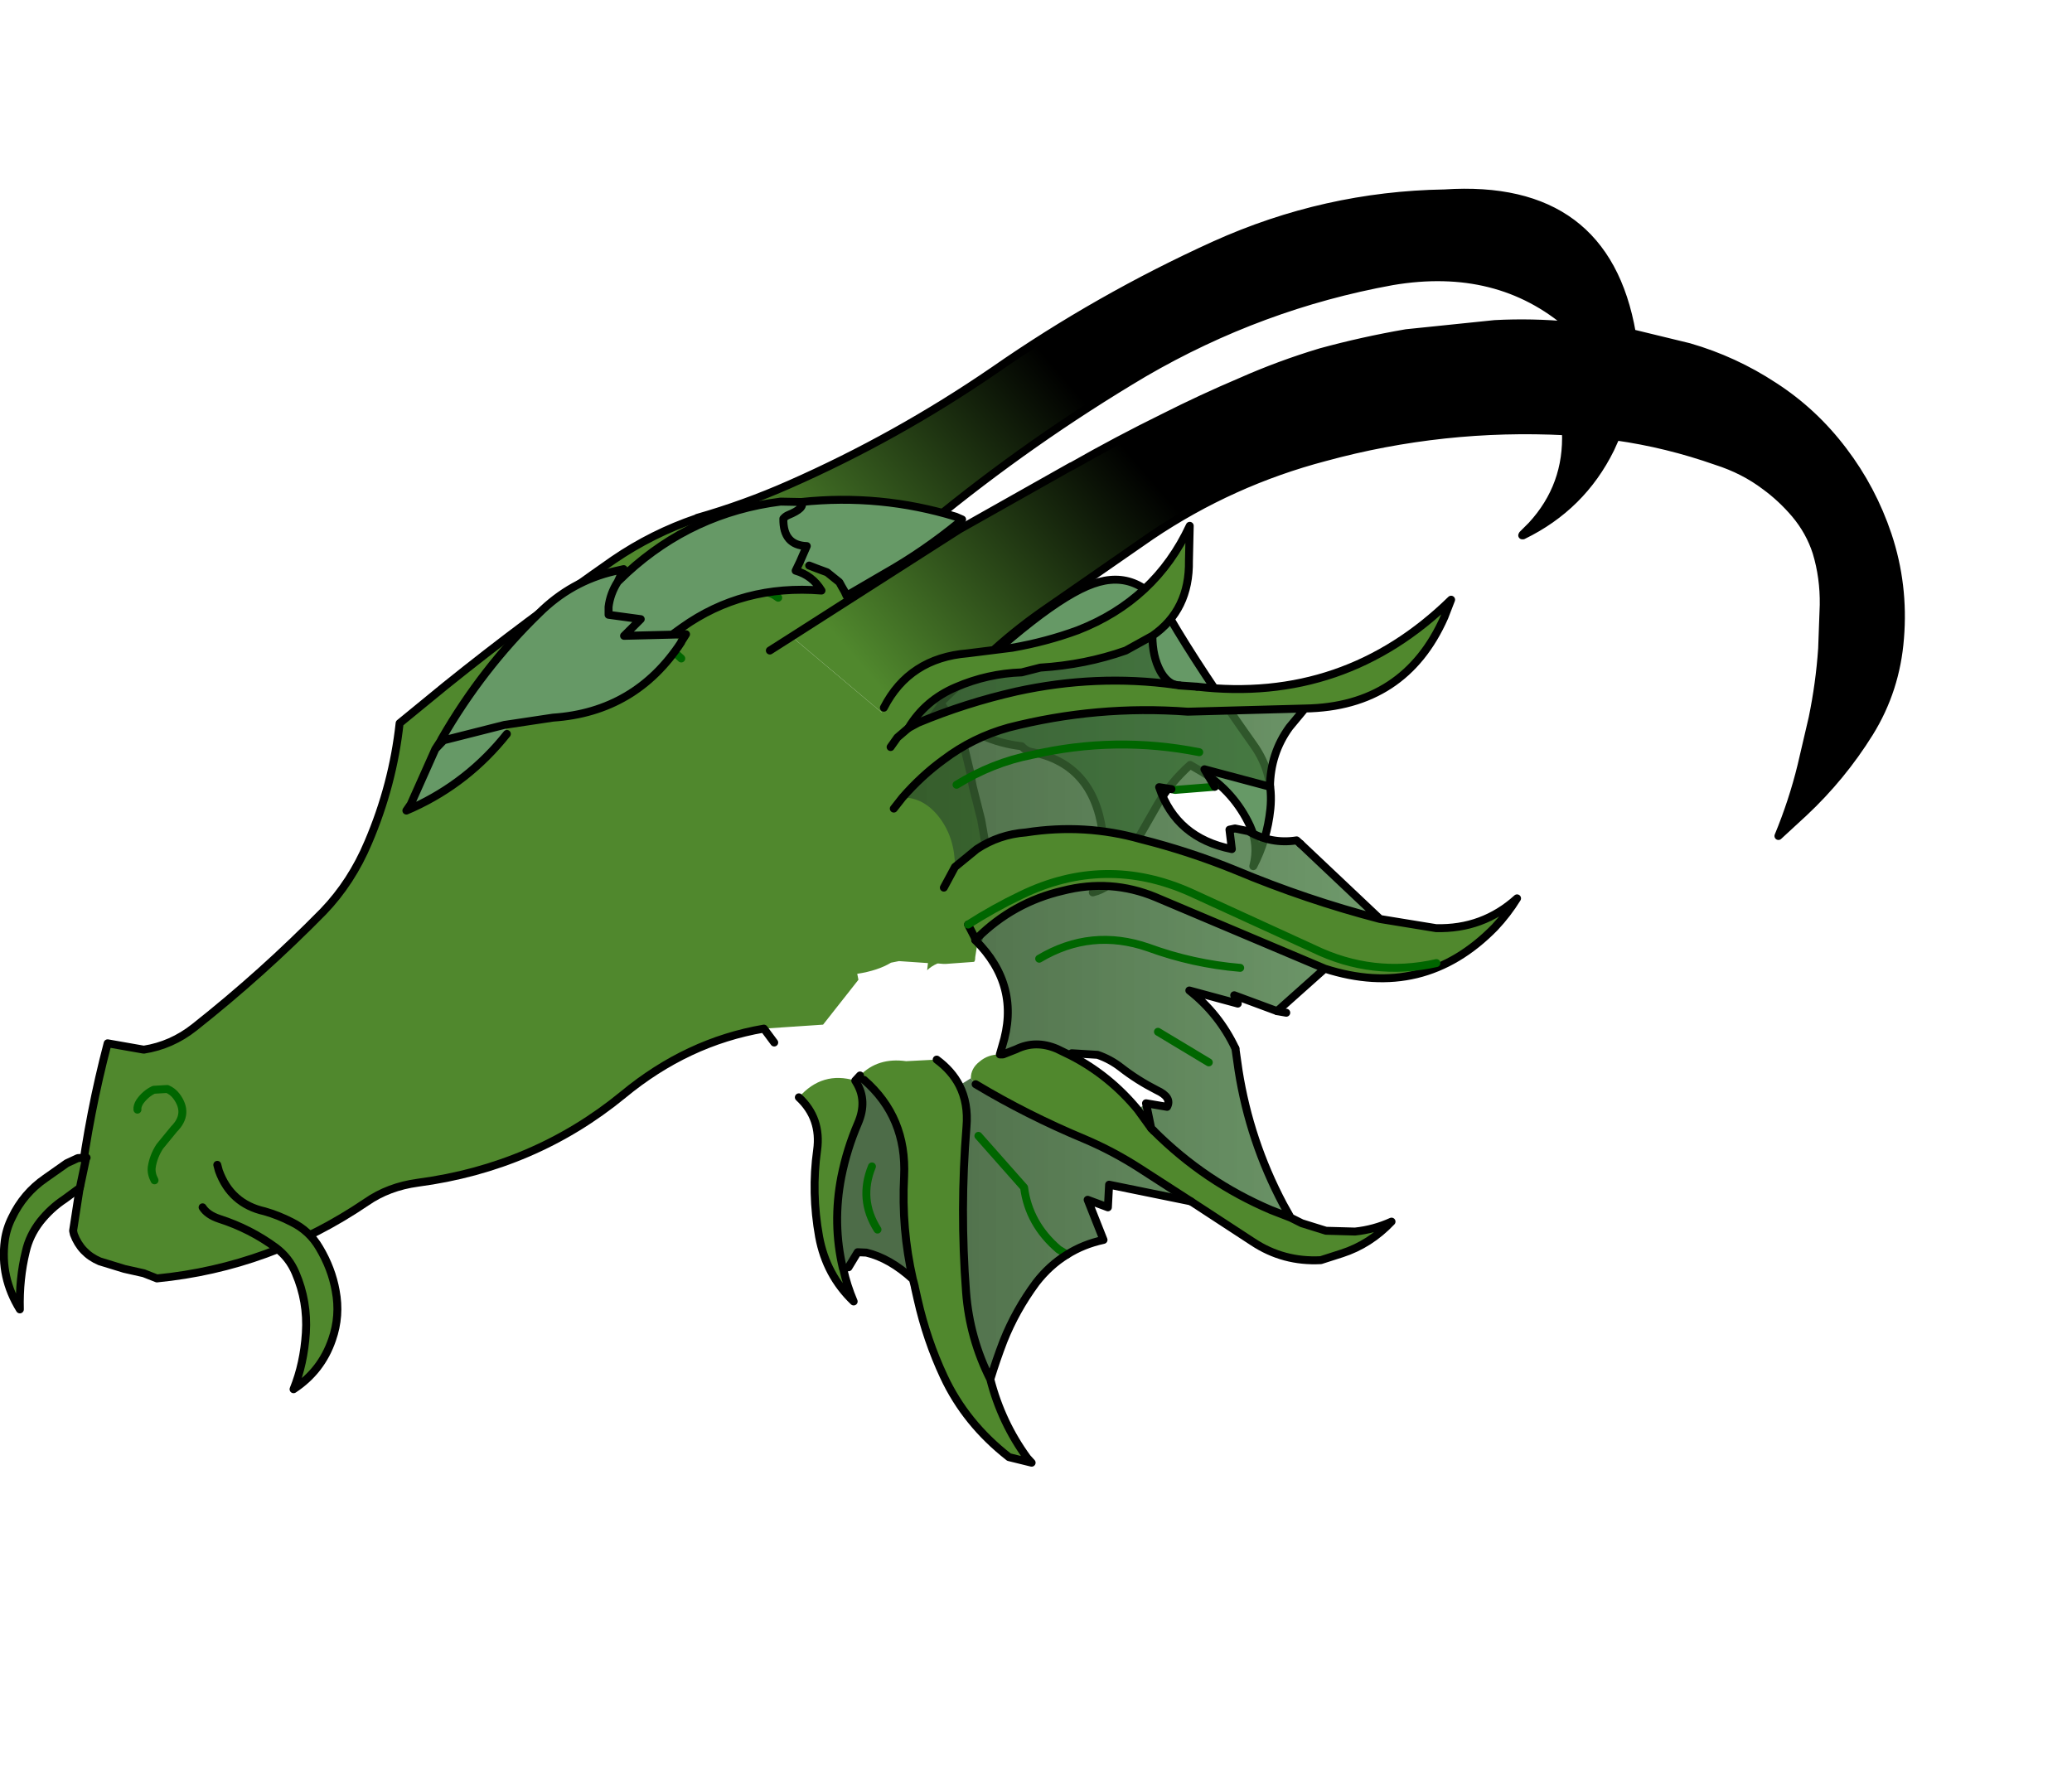 <svg xmlns:xlink="http://www.w3.org/1999/xlink" xmlns="http://www.w3.org/2000/svg" height="224.65px" width="260.8px">
  <g transform="matrix(1.0, 0.0, 0.0, 1.0, 89.35, 116.1)">
    <g data-characterId="1654" height="137.7" transform="matrix(1.0, 0.0, 0.0, 1.0, -80.65, -92.35)" width="231.05" xlink:href="#shape0"><g id="shape0" transform="matrix(1.0, 0.0, 0.0, 1.0, 80.65, 92.35)">
      <path d="M45.55 -57.4 Q51.25 -60.65 57.15 -63.55 61.9 -65.95 66.85 -68.05 71.7 -70.2 76.85 -71.75 82.15 -73.2 87.65 -74.15 L98.8 -75.3 Q103.5 -75.55 108.25 -75.1 99.2 -82.95 85.9 -80.7 69.35 -77.7 54.65 -69.15 40.4 -60.7 27.65 -50.2 L24.25 -50.5 Q12.9 -51.45 2.15 -47.3 L2.0 -47.75 -1.4 -50.15 -1.6 -50.9 Q4.35 -52.6 10.0 -55.1 23.5 -61.05 35.75 -69.45 48.9 -78.6 63.55 -85.25 77.4 -91.5 92.45 -91.75 112.75 -93.1 116.05 -74.15 L123.25 -72.4 Q128.95 -70.75 133.9 -67.5 138.95 -64.25 142.65 -59.35 146.3 -54.55 148.25 -48.75 150.35 -42.45 149.8 -35.75 149.3 -29.25 145.95 -23.85 142.5 -18.3 137.7 -13.8 L134.5 -10.85 Q136.3 -15.2 137.4 -19.7 L138.8 -25.7 Q139.7 -30.05 140.0 -34.45 L140.2 -39.95 Q140.25 -43.4 139.3 -46.55 138.45 -49.2 136.6 -51.4 134.9 -53.4 132.85 -54.9 130.15 -56.95 126.7 -58.05 120.45 -60.25 114.05 -61.15 L107.75 -61.8 107.6 -62.35 107.75 -61.8 114.05 -61.15 114.05 -61.2 114.55 -62.8 114.05 -61.2 114.05 -61.15 113.35 -59.6 Q109.75 -52.3 102.35 -48.7 L102.3 -48.8 103.45 -49.95 Q108.05 -54.95 107.75 -61.8 92.3 -62.6 77.45 -58.55 65.65 -55.45 55.55 -48.65 L41.85 -39.15 Q34.5 -34.0 28.9 -27.05 L28.15 -26.0 24.3 -24.15 10.3 -35.95 31.4 -49.45 45.5 -57.4 45.55 -57.4 M115.65 -71.25 L116.05 -74.15 115.65 -71.25 M116.05 -74.15 L108.25 -75.1 116.05 -74.15" fill="url(#gradient0)" fill-rule="evenodd" stroke="none"/>
      <path d="M27.65 -50.2 L31.4 -49.45 10.3 -35.95 24.3 -24.15 28.15 -26.0 28.45 -26.1 29.55 -26.55 30.95 -24.75 31.95 -22.3 32.9 -18.35 32.95 -17.8 33.1 -17.05 34.15 -12.9 34.65 -10.05 34.8 -6.75 34.65 -1.3 34.55 -0.2 Q34.55 0.7 34.1 1.4 L33.95 1.75 33.65 2.0 33.4 2.05 33.4 2.25 33.7 2.5 33.4 4.4 Q33.4 5.0 33.2 5.0 L29.75 5.25 29.35 5.25 28.75 5.2 28.65 5.2 Q27.85 5.55 27.35 6.05 L27.45 5.15 23.8 4.9 22.8 5.1 Q21.15 6.1 18.55 6.5 L18.7 7.25 14.25 12.9 6.8 13.4 Q-2.85 15.05 -10.9 21.7 -22.05 30.85 -36.75 32.8 -40.45 33.3 -43.25 35.25 -55.35 43.45 -69.6 44.85 L-71.25 44.2 -73.7 43.65 -76.8 42.7 Q-79.15 41.7 -80.05 39.3 L-80.15 38.85 -79.25 33.0 Q-78.1 24.0 -75.8 15.25 L-71.25 16.05 Q-67.75 15.5 -64.9 13.25 -56.3 6.45 -48.65 -1.35 -45.1 -5.05 -43.0 -10.05 -39.9 -17.3 -39.05 -25.05 L-33.25 -29.8 Q-23.05 -38.0 -12.15 -45.6 -7.25 -48.95 -1.65 -50.85 L-1.6 -50.9 -1.4 -50.15 2.0 -47.75 2.15 -47.3 Q12.9 -51.45 24.25 -50.5 L27.65 -50.2 M-0.5 -46.3 L2.15 -47.3 -0.5 -46.3 M8.6 -40.85 L8.0 -41.25 3.45 -43.15 8.0 -41.25 8.6 -40.85 M18.05 -46.1 Q16.8 -48.55 13.8 -49.5 16.8 -48.55 18.05 -46.1 M7.55 -34.2 L10.3 -35.95 7.55 -34.2 M-69.9 32.5 Q-70.35 31.65 -70.25 30.85 -70.05 29.5 -69.25 28.25 L-67.45 26.05 Q-65.5 24.1 -67.15 21.9 -67.6 21.3 -68.3 21.0 L-70.0 21.1 Q-71.05 21.6 -71.75 22.6 -72.1 23.15 -72.05 23.6 -72.1 23.15 -71.75 22.6 -71.05 21.6 -70.0 21.1 L-68.3 21.0 Q-67.6 21.3 -67.15 21.9 -65.5 24.1 -67.45 26.05 L-69.25 28.25 Q-70.05 29.5 -70.25 30.85 -70.35 31.65 -69.9 32.5 M-3.6 -33.2 Q-6.6 -36.05 -10.95 -36.8 -6.6 -36.05 -3.6 -33.2" fill="#50882d" fill-rule="evenodd" stroke="none"/>
      <path d="M33.95 1.75 L33.7 2.5 33.4 2.25 33.65 2.0 33.95 1.75" fill="url(#gradient1)" fill-rule="evenodd" stroke="none"/>
      <path d="M45.55 -57.4 Q51.25 -60.65 57.15 -63.55 61.9 -65.95 66.85 -68.05 71.7 -70.2 76.85 -71.75 82.15 -73.2 87.65 -74.15 L98.8 -75.3 Q103.5 -75.55 108.25 -75.1 99.2 -82.95 85.9 -80.7 69.35 -77.7 54.65 -69.15 40.4 -60.7 27.65 -50.2 L31.4 -49.45 45.5 -57.4 M2.15 -47.3 Q12.9 -51.45 24.25 -50.5 L27.65 -50.2 M116.05 -74.15 Q112.75 -93.1 92.45 -91.75 77.4 -91.5 63.55 -85.25 48.9 -78.6 35.75 -69.45 23.5 -61.05 10.0 -55.1 4.35 -52.6 -1.6 -50.9 L-1.65 -50.85 Q-7.25 -48.95 -12.15 -45.6 -23.05 -38.0 -33.25 -29.8 L-39.05 -25.05 Q-39.9 -17.3 -43.0 -10.05 -45.1 -5.05 -48.65 -1.35 -56.3 6.45 -64.9 13.25 -67.75 15.5 -71.25 16.05 L-75.8 15.25 Q-78.1 24.0 -79.25 33.0 L-80.15 38.85 -80.05 39.3 Q-79.15 41.7 -76.8 42.7 L-73.7 43.65 -71.25 44.2 -69.6 44.85 Q-55.35 43.45 -43.25 35.25 -40.45 33.3 -36.75 32.8 -22.05 30.85 -10.9 21.7 -2.85 15.05 6.8 13.4 L8.1 15.15 M2.15 -47.3 L-0.5 -46.3 M29.55 -26.55 L28.9 -27.05 28.15 -26.0 28.45 -26.1 29.55 -26.55 30.95 -24.75 31.95 -22.3 32.9 -18.35 32.95 -17.8 33.1 -17.05 34.15 -12.9 34.65 -10.05 34.8 -6.75 34.65 -1.3 34.55 -0.2 Q34.55 0.7 34.1 1.4 L33.95 1.75 33.7 2.5 33.4 2.25 33.65 2.0 33.95 1.75 M10.3 -35.95 L7.55 -34.2 M31.4 -49.45 L10.3 -35.95 M102.3 -48.8 L103.45 -49.95 Q108.05 -54.95 107.75 -61.8 92.3 -62.6 77.45 -58.55 65.65 -55.45 55.55 -48.65 L41.85 -39.15 Q34.5 -34.0 28.9 -27.05 M114.05 -61.15 Q120.45 -60.25 126.7 -58.05 130.15 -56.95 132.85 -54.9 134.9 -53.4 136.6 -51.4 138.45 -49.2 139.3 -46.55 140.25 -43.4 140.2 -39.95 L140.0 -34.45 Q139.7 -30.05 138.8 -25.7 L137.4 -19.7 Q136.3 -15.2 134.5 -10.85 L137.7 -13.8 Q142.5 -18.3 145.95 -23.85 149.3 -29.25 149.8 -35.75 150.35 -42.45 148.25 -48.75 146.3 -54.55 142.65 -59.35 138.95 -64.25 133.9 -67.5 128.95 -70.75 123.25 -72.4 L116.05 -74.15 115.65 -71.25 M107.6 -62.35 L107.75 -61.8 114.05 -61.15 114.05 -61.2 114.55 -62.8 M102.35 -48.7 Q109.75 -52.3 113.35 -59.6 L114.05 -61.15 M108.25 -75.1 L116.05 -74.15 M102.35 -48.7 L102.25 -48.7 102.3 -48.8 M33.4 2.05 L33.4 2.25" fill="none" stroke="#000000" stroke-linecap="round" stroke-linejoin="round" stroke-width="1.0"/>
      <path d="M13.8 -49.5 Q16.8 -48.55 18.05 -46.1 M3.45 -43.15 L8.0 -41.25 8.6 -40.85 M-10.95 -36.8 Q-6.6 -36.05 -3.6 -33.2 M-72.05 23.6 Q-72.1 23.15 -71.75 22.6 -71.05 21.6 -70.0 21.1 L-68.3 21.0 Q-67.6 21.3 -67.15 21.9 -65.5 24.1 -67.45 26.05 L-69.25 28.25 Q-70.05 29.5 -70.25 30.85 -70.35 31.65 -69.9 32.5" fill="none" stroke="#006600" stroke-linecap="round" stroke-linejoin="round" stroke-width="1.0"/>
    </g>
    </g>
    <g data-characterId="1655" height="122.25" transform="matrix(1.0, 0.0, 0.0, 1.0, -89.35, -53.7)" width="191.45" xlink:href="#shape1"><g id="shape1" transform="matrix(1.0, 0.0, 0.0, 1.0, 89.35, 53.7)">
      <path d="M-63.85 35.9 Q-64.3 35.15 -64.3 34.15 -64.25 31.85 -61.8 31.3 -60.3 35.45 -56.05 36.4 -54.3 36.9 -52.65 37.75 -50.4 38.85 -49.15 41.0 -47.6 43.6 -47.1 46.4 -46.5 49.55 -47.55 52.55 -48.9 56.5 -52.4 58.8 -51.1 55.6 -50.85 51.7 -50.6 47.75 -52.15 44.15 -52.95 42.25 -54.6 41.0 -57.85 38.6 -61.75 37.35 -63.25 36.85 -63.85 35.9 M-79.3 33.45 L-78.5 29.65 -79.3 33.45 -81.2 34.85 Q-82.95 36.0 -84.3 37.7 -85.65 39.45 -86.1 41.45 -86.95 44.9 -86.85 48.75 -89.35 44.7 -88.75 40.1 -88.55 38.6 -87.85 37.2 -86.4 34.15 -83.65 32.25 L-80.95 30.35 -79.55 29.7 -78.5 29.65 -78.45 29.65 -78.25 29.65 -78.7 33.0 -79.3 33.45" fill="#50882d" fill-rule="evenodd" stroke="none"/>
      <path d="M31.45 -50.45 L31.45 -50.4 30.95 -51.05 31.45 -50.45 M-3.6 -35.3 L-3.6 -35.25 -4.75 -36.2 -3.6 -35.3 M-25.75 -24.85 L-25.55 -23.7 -25.8 -24.85 -25.75 -24.85" fill="#4f7b28" fill-rule="evenodd" stroke="none"/>
      <path d="M-11.6 -42.85 L-10.4 -44.0 Q-2.15 -51.55 8.9 -52.95 L11.5 -52.9 Q21.45 -53.95 30.95 -51.05 L31.45 -50.4 Q26.95 -46.7 22.0 -43.9 L17.2 -41.1 16.95 -41.65 16.6 -42.25 16.3 -42.8 14.75 -44.05 13.4 -44.55 12.5 -44.9 11.35 -45.4 10.8 -44.25 Q12.9 -43.65 14.05 -41.75 4.15 -42.55 -3.5 -37.1 L-4.75 -36.2 -10.8 -36.05 -8.7 -38.15 -12.75 -38.7 -12.75 -39.7 Q-12.55 -41.35 -11.6 -42.85 -12.55 -41.35 -12.75 -39.7 L-12.75 -38.7 -8.7 -38.15 -10.8 -36.05 -4.75 -36.2 -3.6 -35.25 Q-9.35 -26.45 -19.75 -25.75 L-25.75 -24.85 -25.8 -24.85 -25.55 -23.7 Q-30.4 -17.6 -37.4 -14.4 L-37.65 -14.85 -34.55 -21.8 -33.5 -22.9 -33.75 -23.1 Q-28.65 -31.95 -21.55 -38.85 -17.45 -42.95 -11.95 -44.2 L-11.6 -42.85 M11.35 -45.4 L12.2 -47.35 Q9.2 -47.45 9.25 -50.8 9.5 -51.1 9.85 -51.25 12.05 -52.15 11.5 -52.9 12.05 -52.15 9.85 -51.25 9.5 -51.1 9.25 -50.8 9.2 -47.45 12.2 -47.35 L11.35 -45.4 M34.15 -23.55 L32.6 -24.35 Q30.35 -25.25 29.05 -27.65 42.25 -40.5 48.25 -42.6 54.15 -44.7 57.9 -38.3 61.6 -31.95 68.45 -22.3 71.0 -18.7 70.55 -14.25 70.15 -10.4 68.4 -7.05 69.1 -9.7 68.0 -12.1 66.0 -16.4 62.0 -18.9 L60.45 -19.8 Q58.0 -17.6 56.4 -14.9 L51.5 -6.35 Q50.45 -4.3 48.2 -3.75 50.0 -7.4 49.4 -11.5 48.2 -19.9 40.6 -21.4 39.85 -21.5 39.25 -22.15 36.6 -22.45 34.15 -23.55 M-33.5 -22.9 L-25.8 -24.85 -33.5 -22.9" fill="#669966" fill-rule="evenodd" stroke="none"/>
      <path d="M-78.5 29.65 L-79.3 33.45 -81.2 34.85 Q-82.95 36.0 -84.3 37.7 -85.65 39.45 -86.1 41.45 -86.95 44.9 -86.85 48.75 -89.35 44.7 -88.75 40.1 -88.55 38.6 -87.85 37.2 -86.4 34.15 -83.65 32.25 L-80.95 30.35 -79.55 29.7 -78.5 29.65 -78.45 29.65" fill="none" stroke="#000000" stroke-linecap="round" stroke-linejoin="round" stroke-width="1.0"/>
      <path d="M-11.6 -42.85 L-10.4 -44.0 Q-2.15 -51.55 8.9 -52.95 L11.5 -52.9 Q21.45 -53.95 30.95 -51.05 L31.75 -50.7 31.45 -50.45 31.45 -50.4 Q26.95 -46.7 22.0 -43.9 L17.2 -41.1 16.95 -41.65 16.6 -42.25 16.3 -42.8 14.75 -44.05 13.4 -44.55 12.5 -44.9 M11.35 -45.4 L10.8 -44.25 Q12.9 -43.65 14.05 -41.75 4.15 -42.55 -3.5 -37.1 L-4.75 -36.2 -3.0 -36.25 -3.6 -35.3 -3.6 -35.25 Q-9.35 -26.45 -19.75 -25.75 L-25.75 -24.85 -25.8 -24.85 -33.5 -22.9 -34.55 -21.8 -33.9 -22.8 -33.75 -23.1 Q-28.65 -31.95 -21.55 -38.85 -17.45 -42.95 -11.95 -44.2 L-10.85 -44.45 -11.6 -42.85 Q-12.55 -41.35 -12.75 -39.7 L-12.75 -38.7 -8.7 -38.15 -10.8 -36.05 -4.75 -36.2 M-25.55 -23.7 Q-30.4 -17.6 -37.4 -14.4 L-38.2 -14.05 -37.65 -14.85 -34.55 -21.8 M11.5 -52.9 Q12.05 -52.15 9.85 -51.25 9.5 -51.1 9.25 -50.8 9.2 -47.45 12.2 -47.35 L11.35 -45.4 M34.15 -23.55 L32.6 -24.35 Q30.35 -25.25 29.05 -27.65 42.25 -40.5 48.25 -42.6 54.15 -44.7 57.9 -38.3 61.6 -31.95 68.45 -22.3 71.0 -18.7 70.55 -14.25 70.15 -10.4 68.4 -7.05 69.1 -9.7 68.0 -12.1 66.0 -16.4 62.0 -18.9 L60.45 -19.8 Q58.0 -17.6 56.4 -14.9 L51.5 -6.35 Q50.45 -4.3 48.2 -3.75 50.0 -7.4 49.4 -11.5 48.2 -19.9 40.6 -21.4 39.85 -21.5 39.25 -22.15 36.6 -22.45 34.15 -23.55 M-33.9 -22.8 L-33.5 -22.9 M-61.8 31.3 L-62.0 30.55 M-61.8 31.3 Q-60.3 35.45 -56.05 36.4 -54.3 36.9 -52.65 37.75 -50.4 38.85 -49.15 41.0 -47.6 43.6 -47.1 46.4 -46.5 49.55 -47.55 52.55 -48.9 56.5 -52.4 58.8 -51.1 55.6 -50.85 51.7 -50.6 47.75 -52.15 44.15 -52.95 42.25 -54.6 41.0 -57.85 38.6 -61.75 37.35 -63.25 36.85 -63.85 35.9" fill="none" stroke="#000000" stroke-linecap="round" stroke-linejoin="round" stroke-width="1.0"/>
      <path d="M21.9 -27.0 Q25.1 -33.25 32.45 -33.85 L38.05 -34.55 Q42.35 -35.3 46.3 -36.75 56.05 -40.55 60.4 -49.9 L60.3 -45.5 Q60.4 -39.3 55.7 -36.05 L52.35 -34.2 Q47.25 -32.4 41.6 -32.05 L39.25 -31.45 Q34.95 -31.3 31.0 -29.6 27.1 -27.95 25.0 -24.45 L26.2 -25.1 Q32.2 -27.6 38.6 -29.05 48.65 -31.25 58.5 -29.9 L59.15 -29.8 61.3 -29.65 Q79.9 -27.5 93.3 -40.6 L92.45 -38.4 Q87.45 -27.1 74.9 -26.9 L60.15 -26.5 Q48.7 -27.35 37.6 -24.5 33.1 -23.25 29.4 -20.45 26.65 -18.45 24.25 -15.7 L23.15 -14.3 Q22.45 -16.95 22.0 -19.55 L22.1 -20.35 22.75 -22.05 23.6 -23.25 21.45 -26.05 21.55 -26.25 21.9 -27.0 M84.35 -0.4 L91.4 0.75 Q97.3 0.9 101.6 -3.0 100.4 -1.05 98.8 0.65 89.8 9.85 77.4 5.85 L56.1 -3.15 Q50.45 -5.5 44.4 -3.95 38.2 -2.5 33.65 2.0 L33.4 2.05 32.5 0.3 28.8 -1.55 29.45 -4.35 30.85 -6.95 33.6 -9.2 Q36.4 -11.05 39.8 -11.3 47.2 -12.45 54.25 -10.45 60.4 -8.9 66.15 -6.55 75.1 -2.8 84.35 -0.4 M25.0 -24.45 L23.6 -23.25 25.0 -24.45 M91.45 5.15 Q83.45 6.95 76.0 3.35 L60.5 -3.75 Q49.75 -8.55 39.15 -3.4 35.7 -1.75 32.5 0.3 35.7 -1.75 39.15 -3.4 49.75 -8.55 60.5 -3.75 L76.0 3.35 Q83.45 6.95 91.45 5.15 M36.5 16.65 L36.9 16.65 38.55 16.0 Q41.0 14.8 43.7 15.95 L45.45 16.8 Q50.3 19.3 53.85 23.6 L55.55 25.95 55.85 26.25 Q62.3 32.7 70.65 36.25 L73.1 37.2 74.5 37.9 77.55 38.85 81.2 38.95 Q83.6 38.7 85.8 37.7 83.1 40.55 79.55 41.7 L76.9 42.55 Q72.2 42.8 68.35 40.25 L60.55 35.15 54.2 31.05 Q50.8 28.85 47.15 27.3 39.95 24.3 33.45 20.4 L32.85 19.65 Q32.85 18.4 33.95 17.55 35.0 16.65 36.5 16.65 M31.4 20.55 Q32.55 22.8 32.3 25.75 31.45 36.2 32.25 46.6 32.7 52.4 35.3 57.55 36.7 63.0 39.95 67.45 L40.5 68.05 37.65 67.35 Q32.2 63.1 29.45 57.2 27.3 52.6 26.15 47.5 L25.8 45.95 25.8 45.9 25.65 45.3 25.55 44.95 Q24.1 38.6 24.45 32.0 24.8 24.55 19.4 19.85 L18.95 19.35 18.9 19.3 Q21.15 17.0 24.7 17.5 L28.55 17.3 Q30.45 18.7 31.4 20.55 M11.2 22.05 Q14.15 18.7 18.3 19.95 L18.45 20.2 Q19.85 22.5 18.65 25.3 17.25 28.55 16.55 32.05 15.4 37.95 16.75 43.6 L16.8 43.7 Q17.25 45.75 18.1 47.75 14.65 44.45 13.75 39.6 12.75 34.05 13.5 28.7 14.05 24.7 11.2 22.05" fill="#50882d" fill-rule="evenodd" stroke="none"/>
      <path d="M55.7 -36.05 Q55.7 -33.45 56.7 -31.6 57.45 -30.25 58.5 -29.9 48.65 -31.25 38.6 -29.05 32.2 -27.6 26.2 -25.1 L25.0 -24.45 Q27.1 -27.95 31.0 -29.6 34.95 -31.3 39.25 -31.45 L41.6 -32.05 Q47.25 -32.4 52.35 -34.2 L55.7 -36.05 M74.9 -26.9 L72.95 -24.55 Q70.55 -21.25 70.5 -17.05 L62.25 -19.25 63.55 -17.05 58.55 -16.65 58.1 -16.75 56.55 -17.0 Q58.7 -10.6 65.7 -9.2 L65.4 -11.65 66.1 -11.8 67.8 -11.45 Q70.65 -9.8 73.85 -10.3 L74.35 -9.85 84.35 -0.4 Q75.1 -2.8 66.15 -6.55 60.4 -8.9 54.25 -10.45 47.2 -12.45 39.8 -11.3 36.4 -11.05 33.6 -9.2 L30.85 -6.95 Q30.85 -10.55 28.95 -13.1 27.0 -15.7 24.25 -15.7 26.65 -18.45 29.4 -20.45 33.1 -23.25 37.6 -24.5 48.7 -27.35 60.15 -26.5 L74.9 -26.9 M77.4 5.85 L71.4 11.2 66.0 9.2 66.45 10.25 60.35 8.6 Q64.1 11.55 66.15 15.9 L66.55 18.7 Q67.95 27.55 72.15 35.5 L73.1 37.2 70.65 36.25 Q62.3 32.7 55.85 26.25 L55.55 25.95 54.9 22.8 55.55 25.95 53.85 23.6 54.9 22.8 57.55 23.25 Q58.2 22.05 56.25 21.15 53.8 19.9 51.75 18.3 50.4 17.25 48.8 16.7 L45.55 16.5 45.45 16.8 43.7 15.95 Q41.0 14.8 38.55 16.0 L36.9 16.65 36.5 16.65 36.8 15.6 Q39.2 8.0 33.4 2.25 L33.65 2.0 Q38.2 -2.5 44.4 -3.95 50.45 -5.5 56.1 -3.15 L77.4 5.85 M31.05 -17.3 Q35.6 -20.1 40.5 -21.05 51.05 -23.5 61.6 -21.4 51.05 -23.5 40.5 -21.05 35.6 -20.1 31.05 -17.3 M66.75 5.75 Q60.8 5.25 55.2 3.2 48.0 0.7 41.45 4.6 48.0 0.7 55.2 3.2 60.8 5.25 66.75 5.75 M33.45 20.4 Q39.95 24.3 47.15 27.3 50.8 28.85 54.2 31.05 L60.55 35.15 50.25 33.05 50.1 35.9 47.55 34.95 49.55 40.0 Q47.0 40.55 44.95 41.85 42.75 43.2 41.05 45.4 38.5 48.85 36.95 52.75 36.05 55.1 35.3 57.55 32.7 52.4 32.25 46.6 31.45 36.2 32.3 25.75 32.55 22.8 31.4 20.55 L32.85 19.65 33.45 20.4 M33.8 26.9 L39.55 33.4 Q40.15 38.0 43.9 41.2 L44.95 41.85 43.9 41.2 Q40.15 38.0 39.55 33.4 L33.8 26.9 M62.8 17.65 L56.4 13.8 62.8 17.65 M19.4 19.85 Q24.8 24.55 24.45 32.0 24.1 38.6 25.55 44.95 22.65 42.3 19.7 41.6 L18.6 41.55 17.45 43.45 16.8 43.7 16.75 43.6 Q15.4 37.95 16.55 32.05 17.25 28.55 18.65 25.3 19.85 22.5 18.45 20.2 L19.4 19.85 M21.1 38.7 Q18.7 34.9 20.4 30.75 18.7 34.9 21.1 38.7" fill="url(#gradient2)" fill-rule="evenodd" stroke="none"/>
      <path d="M58.5 -29.9 L59.15 -29.8 M61.3 -29.65 Q79.9 -27.5 93.3 -40.6 L92.45 -38.4 Q87.45 -27.1 74.9 -26.9 L72.95 -24.55 Q70.55 -21.25 70.5 -17.05 M74.35 -9.85 L84.35 -0.4 91.4 0.75 Q97.3 0.9 101.6 -3.0 100.4 -1.05 98.8 0.65 89.8 9.85 77.4 5.85 L71.4 11.2 M25.0 -24.45 L26.2 -25.1 Q32.2 -27.6 38.6 -29.05 48.65 -31.25 58.5 -29.9 M23.6 -23.25 L25.0 -24.45 M22.75 -22.05 L23.6 -23.25 M24.25 -15.7 L23.15 -14.3 M74.9 -26.9 L60.15 -26.5 Q48.7 -27.35 37.6 -24.5 33.1 -23.25 29.4 -20.45 26.65 -18.45 24.25 -15.7 M30.85 -6.95 L33.6 -9.2 Q36.4 -11.05 39.8 -11.3 47.2 -12.45 54.25 -10.45 60.4 -8.9 66.15 -6.55 75.1 -2.8 84.35 -0.4 M30.85 -6.95 L29.45 -4.35 M77.4 5.85 L56.1 -3.15 Q50.45 -5.5 44.4 -3.95 38.2 -2.5 33.65 2.0 L33.4 2.25 Q39.2 8.0 36.8 15.6 L36.5 16.65 36.9 16.65 38.55 16.0 Q41.0 14.8 43.7 15.95 L45.45 16.8 Q50.3 19.3 53.85 23.6 L55.55 25.95 M55.85 26.25 Q62.3 32.7 70.65 36.25 L73.1 37.2 72.15 35.5 Q67.95 27.55 66.55 18.7 L66.15 15.9 M60.55 35.15 L68.35 40.25 Q72.2 42.8 76.9 42.55 L79.55 41.7 Q83.1 40.55 85.8 37.7 83.6 38.7 81.2 38.95 L77.55 38.85 74.5 37.9 73.1 37.2 M60.55 35.15 L54.2 31.05 Q50.8 28.85 47.15 27.3 39.95 24.3 33.45 20.4 M33.4 2.05 L33.4 2.25 M32.5 0.3 L33.4 2.05" fill="none" stroke="#000000" stroke-linecap="round" stroke-linejoin="round" stroke-width="1.0"/>
      <path d="M63.55 -17.05 L58.55 -16.65 58.1 -16.75 M32.5 0.3 Q35.7 -1.75 39.15 -3.4 49.75 -8.55 60.5 -3.75 L76.0 3.35 Q83.45 6.95 91.45 5.15 M61.6 -21.4 Q51.05 -23.5 40.5 -21.05 35.6 -20.1 31.05 -17.3 M41.45 4.6 Q48.0 0.7 55.2 3.2 60.8 5.25 66.75 5.75 M44.95 41.85 L43.9 41.2 Q40.15 38.0 39.55 33.4 L33.8 26.9 M56.4 13.8 L62.8 17.65 M20.4 30.75 Q18.7 34.9 21.1 38.7" fill="none" stroke="#006600" stroke-linecap="round" stroke-linejoin="round" stroke-width="1.0"/>
      <path d="M21.9 -27.0 Q25.1 -33.25 32.45 -33.85 L38.05 -34.55 Q42.35 -35.3 46.3 -36.75 56.05 -40.55 60.4 -49.9 L60.3 -45.5 Q60.4 -39.3 55.7 -36.05 55.7 -33.45 56.7 -31.6 57.45 -30.25 58.5 -29.9 M59.15 -29.8 L61.3 -29.65 M70.5 -17.05 L62.25 -19.25 63.55 -17.05 M58.1 -16.75 L56.55 -17.0 Q58.7 -10.6 65.7 -9.2 L65.4 -11.65 66.1 -11.8 67.8 -11.45 Q70.65 -9.8 73.85 -10.3 L74.35 -9.85 M71.4 11.2 L72.55 11.4 M25.0 -24.45 Q27.1 -27.95 31.0 -29.6 34.95 -31.3 39.25 -31.45 L41.6 -32.05 Q47.25 -32.4 52.35 -34.2 L55.7 -36.05 M45.55 16.5 L48.8 16.7 Q50.4 17.25 51.75 18.3 53.8 19.9 56.25 21.15 58.2 22.05 57.55 23.25 L54.9 22.8 55.55 25.95 55.85 26.25 M66.15 15.9 Q64.1 11.55 60.35 8.6 L66.45 10.25 66.0 9.2 71.4 11.2 M31.4 20.55 Q32.55 22.8 32.3 25.75 31.45 36.2 32.25 46.6 32.7 52.4 35.3 57.55 36.05 55.1 36.95 52.75 38.5 48.85 41.05 45.4 42.75 43.2 44.95 41.85 47.0 40.55 49.55 40.0 L47.55 34.95 50.1 35.9 50.25 33.05 60.55 35.15 M19.4 19.85 Q24.8 24.55 24.45 32.0 24.1 38.6 25.55 44.95 L25.65 45.3 25.8 45.9 25.8 45.95 26.15 47.5 Q27.3 52.6 29.45 57.2 32.2 63.1 37.65 67.35 L40.5 68.05 39.95 67.45 Q36.7 63.0 35.3 57.55 M31.4 20.55 Q30.45 18.7 28.55 17.3 M11.2 22.05 Q14.05 24.7 13.5 28.7 12.75 34.05 13.75 39.6 14.65 44.45 18.1 47.75 17.25 45.75 16.8 43.7 L16.75 43.6 Q15.4 37.95 16.55 32.05 17.25 28.55 18.65 25.3 19.85 22.5 18.45 20.2 L18.3 19.95 18.9 19.3 M17.45 43.45 L18.6 41.55 19.7 41.6 Q22.65 42.3 25.55 44.95" fill="none" stroke="#000000" stroke-linecap="round" stroke-linejoin="round" stroke-width="1.0"/>
    </g>
    </g>
  </g>
  <defs>
    <linearGradient gradientTransform="matrix(0.02, -0.017, 0.03, 0.035, 38.15, -43.05)" gradientUnits="userSpaceOnUse" id="gradient0" spreadMethod="pad" x1="-819.2" x2="819.2">
      <stop offset="0.0" stop-color="#50882d"/>
      <stop offset="1.0" stop-color="#000000"/>
    </linearGradient>
    <linearGradient gradientTransform="matrix(0.037, 0.0, 0.0, 0.016, 54.3, -13.65)" gradientUnits="userSpaceOnUse" id="gradient1" spreadMethod="pad" x1="-819.2" x2="819.2">
      <stop offset="0.0" stop-color="#31552b" stop-opacity="0.863"/>
      <stop offset="1.0" stop-color="#41793c" stop-opacity="0.753"/>
    </linearGradient>
    <linearGradient gradientTransform="matrix(0.037, 0.0, 0.0, 0.016, 54.3, -13.65)" gradientUnits="userSpaceOnUse" id="gradient2" spreadMethod="pad" x1="-819.2" x2="819.2">
      <stop offset="0.0" stop-color="#31552b" stop-opacity="0.863"/>
      <stop offset="1.0" stop-color="#41793c" stop-opacity="0.753"/>
    </linearGradient>
  </defs>
</svg>